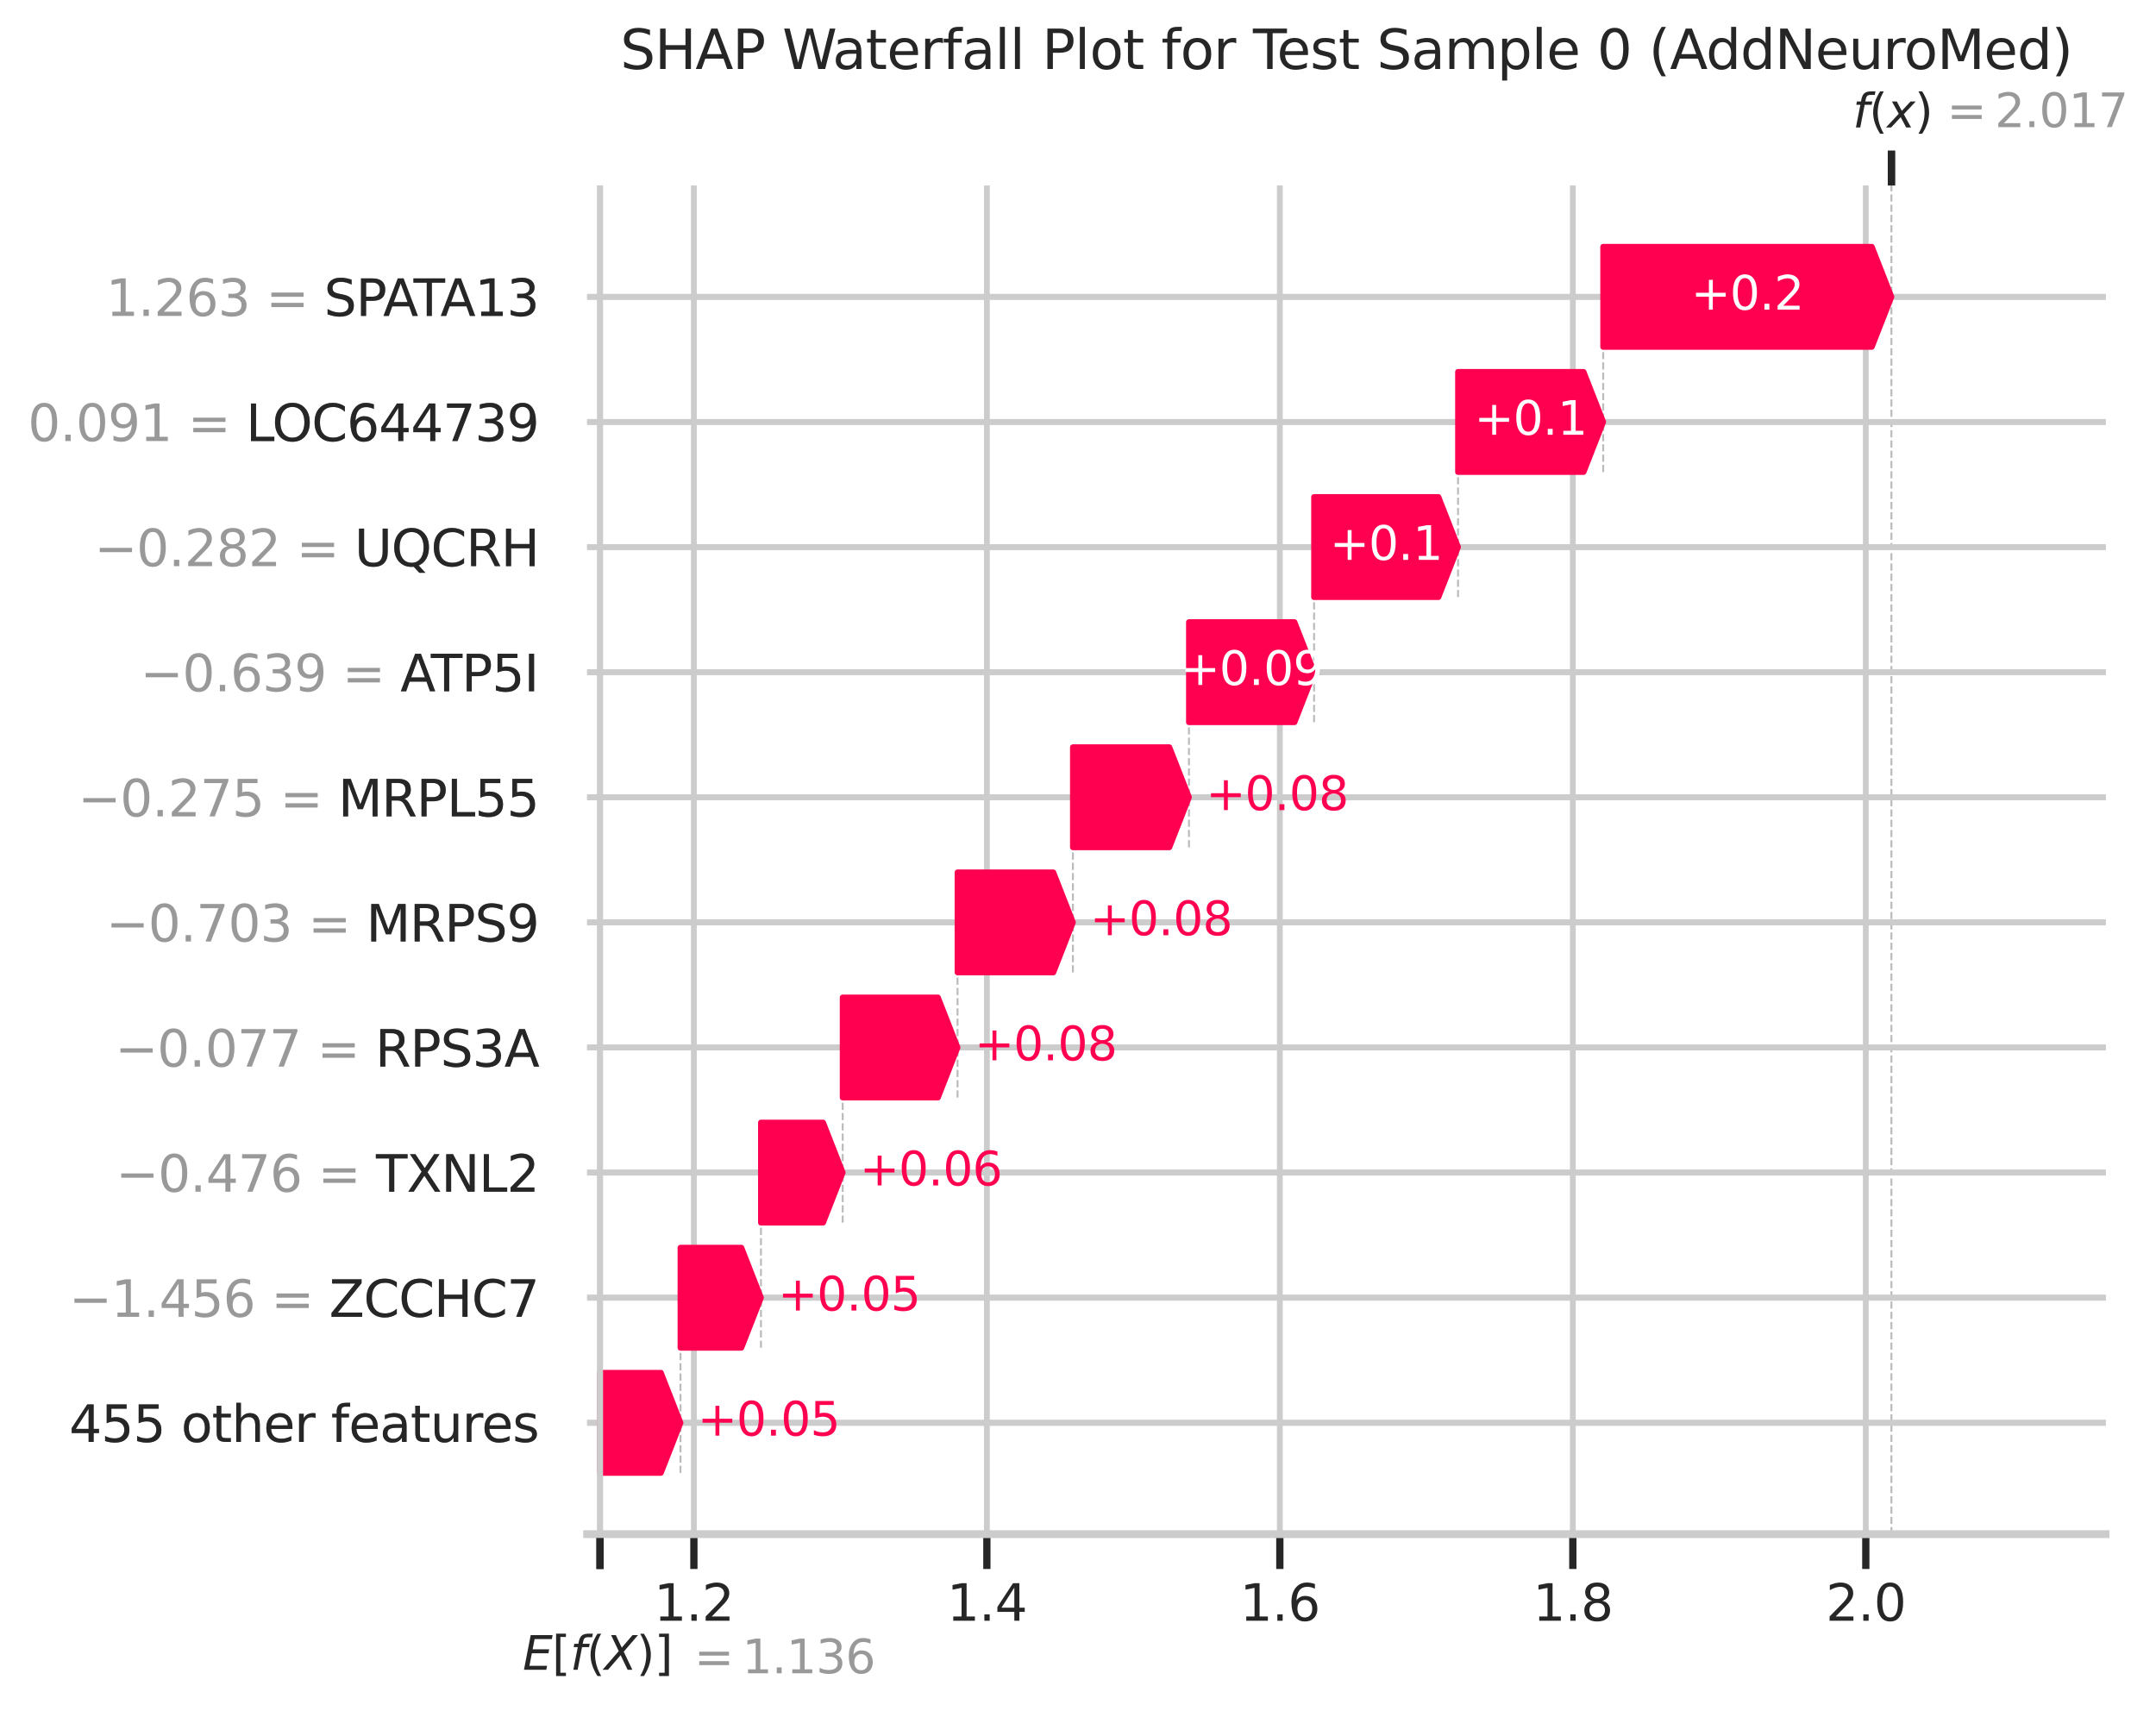 <?xml version="1.0" encoding="utf-8" standalone="no"?>
<!DOCTYPE svg PUBLIC "-//W3C//DTD SVG 1.1//EN"
  "http://www.w3.org/Graphics/SVG/1.1/DTD/svg11.dtd">
<svg xmlns:xlink="http://www.w3.org/1999/xlink" width="557.357pt" height="442.359pt" viewBox="0 0 557.357 442.359" xmlns="http://www.w3.org/2000/svg" version="1.1">
 <defs>
  <style type="text/css">*{stroke-linejoin: round; stroke-linecap: butt}</style>
 </defs>
 <g id="figure_1">
  <g id="patch_1">
   <path d="M 0 442.359 
L 557.357 442.359 
L 557.357 0 
L 0 0 
z
" style="fill: #ffffff"/>
  </g>
  <g id="axes_1">
   <g id="patch_2">
    <path d="M 151.784 396.608 
L 544.374 396.608 
L 544.374 47.952 
L 151.784 47.952 
z
" style="fill: #ffffff"/>
   </g>
   <g id="line2d_1">
    <path d="M 414.447 122.017 
L 414.447 63.8 
" clip-path="url(#pedfe3ff018)" style="fill: none; stroke-dasharray: 1.85,0.8; stroke-dashoffset: 0; stroke: #bbbbbb; stroke-width: 0.5"/>
   </g>
   <g id="line2d_2">
    <path d="M 376.924 154.36 
L 376.924 96.142 
" clip-path="url(#pedfe3ff018)" style="fill: none; stroke-dasharray: 1.85,0.8; stroke-dashoffset: 0; stroke: #bbbbbb; stroke-width: 0.5"/>
   </g>
   <g id="line2d_3">
    <path d="M 339.71 186.702 
L 339.71 128.485 
" clip-path="url(#pedfe3ff018)" style="fill: none; stroke-dasharray: 1.85,0.8; stroke-dashoffset: 0; stroke: #bbbbbb; stroke-width: 0.5"/>
   </g>
   <g id="line2d_4">
    <path d="M 307.363 219.045 
L 307.363 160.828 
" clip-path="url(#pedfe3ff018)" style="fill: none; stroke-dasharray: 1.85,0.8; stroke-dashoffset: 0; stroke: #bbbbbb; stroke-width: 0.5"/>
   </g>
   <g id="line2d_5">
    <path d="M 277.364 251.388 
L 277.364 193.171 
" clip-path="url(#pedfe3ff018)" style="fill: none; stroke-dasharray: 1.85,0.8; stroke-dashoffset: 0; stroke: #bbbbbb; stroke-width: 0.5"/>
   </g>
   <g id="line2d_6">
    <path d="M 247.537 283.731 
L 247.537 225.514 
" clip-path="url(#pedfe3ff018)" style="fill: none; stroke-dasharray: 1.85,0.8; stroke-dashoffset: 0; stroke: #bbbbbb; stroke-width: 0.5"/>
   </g>
   <g id="line2d_7">
    <path d="M 217.848 316.074 
L 217.848 257.857 
" clip-path="url(#pedfe3ff018)" style="fill: none; stroke-dasharray: 1.85,0.8; stroke-dashoffset: 0; stroke: #bbbbbb; stroke-width: 0.5"/>
   </g>
   <g id="line2d_8">
    <path d="M 196.719 348.417 
L 196.719 290.2 
" clip-path="url(#pedfe3ff018)" style="fill: none; stroke-dasharray: 1.85,0.8; stroke-dashoffset: 0; stroke: #bbbbbb; stroke-width: 0.5"/>
   </g>
   <g id="line2d_9">
    <path d="M 175.917 380.76 
L 175.917 322.542 
" clip-path="url(#pedfe3ff018)" style="fill: none; stroke-dasharray: 1.85,0.8; stroke-dashoffset: 0; stroke: #bbbbbb; stroke-width: 0.5"/>
   </g>
   <g id="line2d_10">
    <path d="M 151.784 367.822 
L 544.374 367.822 
" clip-path="url(#pedfe3ff018)" style="fill: none; stroke-dasharray: 0.5,2.5; stroke-dashoffset: 0; stroke: #cccccc; stroke-width: 0.5"/>
   </g>
   <g id="line2d_11">
    <path d="M 151.784 335.48 
L 544.374 335.48 
" clip-path="url(#pedfe3ff018)" style="fill: none; stroke-dasharray: 0.5,2.5; stroke-dashoffset: 0; stroke: #cccccc; stroke-width: 0.5"/>
   </g>
   <g id="line2d_12">
    <path d="M 151.784 303.137 
L 544.374 303.137 
" clip-path="url(#pedfe3ff018)" style="fill: none; stroke-dasharray: 0.5,2.5; stroke-dashoffset: 0; stroke: #cccccc; stroke-width: 0.5"/>
   </g>
   <g id="line2d_13">
    <path d="M 151.784 270.794 
L 544.374 270.794 
" clip-path="url(#pedfe3ff018)" style="fill: none; stroke-dasharray: 0.5,2.5; stroke-dashoffset: 0; stroke: #cccccc; stroke-width: 0.5"/>
   </g>
   <g id="line2d_14">
    <path d="M 151.784 238.451 
L 544.374 238.451 
" clip-path="url(#pedfe3ff018)" style="fill: none; stroke-dasharray: 0.5,2.5; stroke-dashoffset: 0; stroke: #cccccc; stroke-width: 0.5"/>
   </g>
   <g id="line2d_15">
    <path d="M 151.784 206.108 
L 544.374 206.108 
" clip-path="url(#pedfe3ff018)" style="fill: none; stroke-dasharray: 0.5,2.5; stroke-dashoffset: 0; stroke: #cccccc; stroke-width: 0.5"/>
   </g>
   <g id="line2d_16">
    <path d="M 151.784 173.765 
L 544.374 173.765 
" clip-path="url(#pedfe3ff018)" style="fill: none; stroke-dasharray: 0.5,2.5; stroke-dashoffset: 0; stroke: #cccccc; stroke-width: 0.5"/>
   </g>
   <g id="line2d_17">
    <path d="M 151.784 141.422 
L 544.374 141.422 
" clip-path="url(#pedfe3ff018)" style="fill: none; stroke-dasharray: 0.5,2.5; stroke-dashoffset: 0; stroke: #cccccc; stroke-width: 0.5"/>
   </g>
   <g id="line2d_18">
    <path d="M 151.784 109.08 
L 544.374 109.08 
" clip-path="url(#pedfe3ff018)" style="fill: none; stroke-dasharray: 0.5,2.5; stroke-dashoffset: 0; stroke: #cccccc; stroke-width: 0.5"/>
   </g>
   <g id="line2d_19">
    <path d="M 151.784 76.737 
L 544.374 76.737 
" clip-path="url(#pedfe3ff018)" style="fill: none; stroke-dasharray: 0.5,2.5; stroke-dashoffset: 0; stroke: #cccccc; stroke-width: 0.5"/>
   </g>
   <g id="line2d_20">
    <path d="M 155.122 396.608 
L 155.122 361.742 
" clip-path="url(#pedfe3ff018)" style="fill: none; stroke-dasharray: 1.85,0.8; stroke-dashoffset: 0; stroke: #bbbbbb; stroke-width: 0.5"/>
   </g>
   <g id="line2d_21">
    <path d="M 488.957 396.608 
L 488.957 47.952 
" clip-path="url(#pedfe3ff018)" style="fill: none; stroke-dasharray: 1.85,0.8; stroke-dashoffset: 0; stroke: #bbbbbb; stroke-width: 0.5"/>
   </g>
   <g id="matplotlib.axis_1">
    <g id="xtick_1">
     <g id="line2d_22">
      <path d="M 179.38 396.608 
L 179.38 47.952 
" clip-path="url(#pedfe3ff018)" style="fill: none; stroke: #cccccc; stroke-width: 1.5; stroke-linecap: round"/>
     </g>
     <g id="line2d_23">
      <defs>
       <path id="m18ea55dc7a" d="M 0 0 
L 0 9 
" style="stroke: #262626; stroke-width: 1.875"/>
      </defs>
      <g>
       <use xlink:href="#m18ea55dc7a" x="179.38" y="396.608" style="fill: #262626; stroke: #262626; stroke-width: 1.875"/>
      </g>
     </g>
     <g id="text_1">
      <!-- 1.2 -->
      <g style="fill: #262626" transform="translate(169.043 418.986) scale(0.13 -0.13)">
       <defs>
        <path id="DejaVuSans-31" d="M 794 531 
L 1825 531 
L 1825 4091 
L 703 3866 
L 703 4441 
L 1819 4666 
L 2450 4666 
L 2450 531 
L 3481 531 
L 3481 0 
L 794 0 
L 794 531 
z
" transform="scale(0.016)"/>
        <path id="DejaVuSans-2e" d="M 684 794 
L 1344 794 
L 1344 0 
L 684 0 
L 684 794 
z
" transform="scale(0.016)"/>
        <path id="DejaVuSans-32" d="M 1228 531 
L 3431 531 
L 3431 0 
L 469 0 
L 469 531 
Q 828 903 1448 1529 
Q 2069 2156 2228 2338 
Q 2531 2678 2651 2914 
Q 2772 3150 2772 3378 
Q 2772 3750 2511 3984 
Q 2250 4219 1831 4219 
Q 1534 4219 1204 4116 
Q 875 4013 500 3803 
L 500 4441 
Q 881 4594 1212 4672 
Q 1544 4750 1819 4750 
Q 2544 4750 2975 4387 
Q 3406 4025 3406 3419 
Q 3406 3131 3298 2873 
Q 3191 2616 2906 2266 
Q 2828 2175 2409 1742 
Q 1991 1309 1228 531 
z
" transform="scale(0.016)"/>
       </defs>
       <use xlink:href="#DejaVuSans-31"/>
       <use xlink:href="#DejaVuSans-2e" x="63.623"/>
       <use xlink:href="#DejaVuSans-32" x="95.41"/>
      </g>
     </g>
    </g>
    <g id="xtick_2">
     <g id="line2d_24">
      <path d="M 255.12 396.608 
L 255.12 47.952 
" clip-path="url(#pedfe3ff018)" style="fill: none; stroke: #cccccc; stroke-width: 1.5; stroke-linecap: round"/>
     </g>
     <g id="line2d_25">
      <g>
       <use xlink:href="#m18ea55dc7a" x="255.12" y="396.608" style="fill: #262626; stroke: #262626; stroke-width: 1.875"/>
      </g>
     </g>
     <g id="text_2">
      <!-- 1.4 -->
      <g style="fill: #262626" transform="translate(244.783 418.986) scale(0.13 -0.13)">
       <defs>
        <path id="DejaVuSans-34" d="M 2419 4116 
L 825 1625 
L 2419 1625 
L 2419 4116 
z
M 2253 4666 
L 3047 4666 
L 3047 1625 
L 3713 1625 
L 3713 1100 
L 3047 1100 
L 3047 0 
L 2419 0 
L 2419 1100 
L 313 1100 
L 313 1709 
L 2253 4666 
z
" transform="scale(0.016)"/>
       </defs>
       <use xlink:href="#DejaVuSans-31"/>
       <use xlink:href="#DejaVuSans-2e" x="63.623"/>
       <use xlink:href="#DejaVuSans-34" x="95.41"/>
      </g>
     </g>
    </g>
    <g id="xtick_3">
     <g id="line2d_26">
      <path d="M 330.859 396.608 
L 330.859 47.952 
" clip-path="url(#pedfe3ff018)" style="fill: none; stroke: #cccccc; stroke-width: 1.5; stroke-linecap: round"/>
     </g>
     <g id="line2d_27">
      <g>
       <use xlink:href="#m18ea55dc7a" x="330.859" y="396.608" style="fill: #262626; stroke: #262626; stroke-width: 1.875"/>
      </g>
     </g>
     <g id="text_3">
      <!-- 1.6 -->
      <g style="fill: #262626" transform="translate(320.522 418.986) scale(0.13 -0.13)">
       <defs>
        <path id="DejaVuSans-36" d="M 2113 2584 
Q 1688 2584 1439 2293 
Q 1191 2003 1191 1497 
Q 1191 994 1439 701 
Q 1688 409 2113 409 
Q 2538 409 2786 701 
Q 3034 994 3034 1497 
Q 3034 2003 2786 2293 
Q 2538 2584 2113 2584 
z
M 3366 4563 
L 3366 3988 
Q 3128 4100 2886 4159 
Q 2644 4219 2406 4219 
Q 1781 4219 1451 3797 
Q 1122 3375 1075 2522 
Q 1259 2794 1537 2939 
Q 1816 3084 2150 3084 
Q 2853 3084 3261 2657 
Q 3669 2231 3669 1497 
Q 3669 778 3244 343 
Q 2819 -91 2113 -91 
Q 1303 -91 875 529 
Q 447 1150 447 2328 
Q 447 3434 972 4092 
Q 1497 4750 2381 4750 
Q 2619 4750 2861 4703 
Q 3103 4656 3366 4563 
z
" transform="scale(0.016)"/>
       </defs>
       <use xlink:href="#DejaVuSans-31"/>
       <use xlink:href="#DejaVuSans-2e" x="63.623"/>
       <use xlink:href="#DejaVuSans-36" x="95.41"/>
      </g>
     </g>
    </g>
    <g id="xtick_4">
     <g id="line2d_28">
      <path d="M 406.599 396.608 
L 406.599 47.952 
" clip-path="url(#pedfe3ff018)" style="fill: none; stroke: #cccccc; stroke-width: 1.5; stroke-linecap: round"/>
     </g>
     <g id="line2d_29">
      <g>
       <use xlink:href="#m18ea55dc7a" x="406.599" y="396.608" style="fill: #262626; stroke: #262626; stroke-width: 1.875"/>
      </g>
     </g>
     <g id="text_4">
      <!-- 1.8 -->
      <g style="fill: #262626" transform="translate(396.262 418.986) scale(0.13 -0.13)">
       <defs>
        <path id="DejaVuSans-38" d="M 2034 2216 
Q 1584 2216 1326 1975 
Q 1069 1734 1069 1313 
Q 1069 891 1326 650 
Q 1584 409 2034 409 
Q 2484 409 2743 651 
Q 3003 894 3003 1313 
Q 3003 1734 2745 1975 
Q 2488 2216 2034 2216 
z
M 1403 2484 
Q 997 2584 770 2862 
Q 544 3141 544 3541 
Q 544 4100 942 4425 
Q 1341 4750 2034 4750 
Q 2731 4750 3128 4425 
Q 3525 4100 3525 3541 
Q 3525 3141 3298 2862 
Q 3072 2584 2669 2484 
Q 3125 2378 3379 2068 
Q 3634 1759 3634 1313 
Q 3634 634 3220 271 
Q 2806 -91 2034 -91 
Q 1263 -91 848 271 
Q 434 634 434 1313 
Q 434 1759 690 2068 
Q 947 2378 1403 2484 
z
M 1172 3481 
Q 1172 3119 1398 2916 
Q 1625 2713 2034 2713 
Q 2441 2713 2670 2916 
Q 2900 3119 2900 3481 
Q 2900 3844 2670 4047 
Q 2441 4250 2034 4250 
Q 1625 4250 1398 4047 
Q 1172 3844 1172 3481 
z
" transform="scale(0.016)"/>
       </defs>
       <use xlink:href="#DejaVuSans-31"/>
       <use xlink:href="#DejaVuSans-2e" x="63.623"/>
       <use xlink:href="#DejaVuSans-38" x="95.41"/>
      </g>
     </g>
    </g>
    <g id="xtick_5">
     <g id="line2d_30">
      <path d="M 482.338 396.608 
L 482.338 47.952 
" clip-path="url(#pedfe3ff018)" style="fill: none; stroke: #cccccc; stroke-width: 1.5; stroke-linecap: round"/>
     </g>
     <g id="line2d_31">
      <g>
       <use xlink:href="#m18ea55dc7a" x="482.338" y="396.608" style="fill: #262626; stroke: #262626; stroke-width: 1.875"/>
      </g>
     </g>
     <g id="text_5">
      <!-- 2.0 -->
      <g style="fill: #262626" transform="translate(472.001 418.986) scale(0.13 -0.13)">
       <defs>
        <path id="DejaVuSans-30" d="M 2034 4250 
Q 1547 4250 1301 3770 
Q 1056 3291 1056 2328 
Q 1056 1369 1301 889 
Q 1547 409 2034 409 
Q 2525 409 2770 889 
Q 3016 1369 3016 2328 
Q 3016 3291 2770 3770 
Q 2525 4250 2034 4250 
z
M 2034 4750 
Q 2819 4750 3233 4129 
Q 3647 3509 3647 2328 
Q 3647 1150 3233 529 
Q 2819 -91 2034 -91 
Q 1250 -91 836 529 
Q 422 1150 422 2328 
Q 422 3509 836 4129 
Q 1250 4750 2034 4750 
z
" transform="scale(0.016)"/>
       </defs>
       <use xlink:href="#DejaVuSans-32"/>
       <use xlink:href="#DejaVuSans-2e" x="63.623"/>
       <use xlink:href="#DejaVuSans-30" x="95.41"/>
      </g>
     </g>
    </g>
   </g>
   <g id="matplotlib.axis_2">
    <g id="ytick_1">
     <g id="line2d_32">
      <path d="M 151.784 367.822 
L 544.374 367.822 
" clip-path="url(#pedfe3ff018)" style="fill: none; stroke: #cccccc; stroke-width: 1.5; stroke-linecap: round"/>
     </g>
     <g id="text_6">
      <!-- 455 other features -->
      <g style="fill: #999999" transform="translate(17.874 372.761) scale(0.13 -0.13)">
       <defs>
        <path id="DejaVuSans-35" d="M 691 4666 
L 3169 4666 
L 3169 4134 
L 1269 4134 
L 1269 2991 
Q 1406 3038 1543 3061 
Q 1681 3084 1819 3084 
Q 2600 3084 3056 2656 
Q 3513 2228 3513 1497 
Q 3513 744 3044 326 
Q 2575 -91 1722 -91 
Q 1428 -91 1123 -41 
Q 819 9 494 109 
L 494 744 
Q 775 591 1075 516 
Q 1375 441 1709 441 
Q 2250 441 2565 725 
Q 2881 1009 2881 1497 
Q 2881 1984 2565 2268 
Q 2250 2553 1709 2553 
Q 1456 2553 1204 2497 
Q 953 2441 691 2322 
L 691 4666 
z
" transform="scale(0.016)"/>
        <path id="DejaVuSans-20" transform="scale(0.016)"/>
        <path id="DejaVuSans-6f" d="M 1959 3097 
Q 1497 3097 1228 2736 
Q 959 2375 959 1747 
Q 959 1119 1226 758 
Q 1494 397 1959 397 
Q 2419 397 2687 759 
Q 2956 1122 2956 1747 
Q 2956 2369 2687 2733 
Q 2419 3097 1959 3097 
z
M 1959 3584 
Q 2709 3584 3137 3096 
Q 3566 2609 3566 1747 
Q 3566 888 3137 398 
Q 2709 -91 1959 -91 
Q 1206 -91 779 398 
Q 353 888 353 1747 
Q 353 2609 779 3096 
Q 1206 3584 1959 3584 
z
" transform="scale(0.016)"/>
        <path id="DejaVuSans-74" d="M 1172 4494 
L 1172 3500 
L 2356 3500 
L 2356 3053 
L 1172 3053 
L 1172 1153 
Q 1172 725 1289 603 
Q 1406 481 1766 481 
L 2356 481 
L 2356 0 
L 1766 0 
Q 1100 0 847 248 
Q 594 497 594 1153 
L 594 3053 
L 172 3053 
L 172 3500 
L 594 3500 
L 594 4494 
L 1172 4494 
z
" transform="scale(0.016)"/>
        <path id="DejaVuSans-68" d="M 3513 2113 
L 3513 0 
L 2938 0 
L 2938 2094 
Q 2938 2591 2744 2837 
Q 2550 3084 2163 3084 
Q 1697 3084 1428 2787 
Q 1159 2491 1159 1978 
L 1159 0 
L 581 0 
L 581 4863 
L 1159 4863 
L 1159 2956 
Q 1366 3272 1645 3428 
Q 1925 3584 2291 3584 
Q 2894 3584 3203 3211 
Q 3513 2838 3513 2113 
z
" transform="scale(0.016)"/>
        <path id="DejaVuSans-65" d="M 3597 1894 
L 3597 1613 
L 953 1613 
Q 991 1019 1311 708 
Q 1631 397 2203 397 
Q 2534 397 2845 478 
Q 3156 559 3463 722 
L 3463 178 
Q 3153 47 2828 -22 
Q 2503 -91 2169 -91 
Q 1331 -91 842 396 
Q 353 884 353 1716 
Q 353 2575 817 3079 
Q 1281 3584 2069 3584 
Q 2775 3584 3186 3129 
Q 3597 2675 3597 1894 
z
M 3022 2063 
Q 3016 2534 2758 2815 
Q 2500 3097 2075 3097 
Q 1594 3097 1305 2825 
Q 1016 2553 972 2059 
L 3022 2063 
z
" transform="scale(0.016)"/>
        <path id="DejaVuSans-72" d="M 2631 2963 
Q 2534 3019 2420 3045 
Q 2306 3072 2169 3072 
Q 1681 3072 1420 2755 
Q 1159 2438 1159 1844 
L 1159 0 
L 581 0 
L 581 3500 
L 1159 3500 
L 1159 2956 
Q 1341 3275 1631 3429 
Q 1922 3584 2338 3584 
Q 2397 3584 2469 3576 
Q 2541 3569 2628 3553 
L 2631 2963 
z
" transform="scale(0.016)"/>
        <path id="DejaVuSans-66" d="M 2375 4863 
L 2375 4384 
L 1825 4384 
Q 1516 4384 1395 4259 
Q 1275 4134 1275 3809 
L 1275 3500 
L 2222 3500 
L 2222 3053 
L 1275 3053 
L 1275 0 
L 697 0 
L 697 3053 
L 147 3053 
L 147 3500 
L 697 3500 
L 697 3744 
Q 697 4328 969 4595 
Q 1241 4863 1831 4863 
L 2375 4863 
z
" transform="scale(0.016)"/>
        <path id="DejaVuSans-61" d="M 2194 1759 
Q 1497 1759 1228 1600 
Q 959 1441 959 1056 
Q 959 750 1161 570 
Q 1363 391 1709 391 
Q 2188 391 2477 730 
Q 2766 1069 2766 1631 
L 2766 1759 
L 2194 1759 
z
M 3341 1997 
L 3341 0 
L 2766 0 
L 2766 531 
Q 2569 213 2275 61 
Q 1981 -91 1556 -91 
Q 1019 -91 701 211 
Q 384 513 384 1019 
Q 384 1609 779 1909 
Q 1175 2209 1959 2209 
L 2766 2209 
L 2766 2266 
Q 2766 2663 2505 2880 
Q 2244 3097 1772 3097 
Q 1472 3097 1187 3025 
Q 903 2953 641 2809 
L 641 3341 
Q 956 3463 1253 3523 
Q 1550 3584 1831 3584 
Q 2591 3584 2966 3190 
Q 3341 2797 3341 1997 
z
" transform="scale(0.016)"/>
        <path id="DejaVuSans-75" d="M 544 1381 
L 544 3500 
L 1119 3500 
L 1119 1403 
Q 1119 906 1312 657 
Q 1506 409 1894 409 
Q 2359 409 2629 706 
Q 2900 1003 2900 1516 
L 2900 3500 
L 3475 3500 
L 3475 0 
L 2900 0 
L 2900 538 
Q 2691 219 2414 64 
Q 2138 -91 1772 -91 
Q 1169 -91 856 284 
Q 544 659 544 1381 
z
M 1991 3584 
L 1991 3584 
z
" transform="scale(0.016)"/>
        <path id="DejaVuSans-73" d="M 2834 3397 
L 2834 2853 
Q 2591 2978 2328 3040 
Q 2066 3103 1784 3103 
Q 1356 3103 1142 2972 
Q 928 2841 928 2578 
Q 928 2378 1081 2264 
Q 1234 2150 1697 2047 
L 1894 2003 
Q 2506 1872 2764 1633 
Q 3022 1394 3022 966 
Q 3022 478 2636 193 
Q 2250 -91 1575 -91 
Q 1294 -91 989 -36 
Q 684 19 347 128 
L 347 722 
Q 666 556 975 473 
Q 1284 391 1588 391 
Q 1994 391 2212 530 
Q 2431 669 2431 922 
Q 2431 1156 2273 1281 
Q 2116 1406 1581 1522 
L 1381 1569 
Q 847 1681 609 1914 
Q 372 2147 372 2553 
Q 372 3047 722 3315 
Q 1072 3584 1716 3584 
Q 2034 3584 2315 3537 
Q 2597 3491 2834 3397 
z
" transform="scale(0.016)"/>
       </defs>
       <use xlink:href="#DejaVuSans-34"/>
       <use xlink:href="#DejaVuSans-35" x="63.623"/>
       <use xlink:href="#DejaVuSans-35" x="127.246"/>
       <use xlink:href="#DejaVuSans-20" x="190.869"/>
       <use xlink:href="#DejaVuSans-6f" x="222.656"/>
       <use xlink:href="#DejaVuSans-74" x="283.838"/>
       <use xlink:href="#DejaVuSans-68" x="323.047"/>
       <use xlink:href="#DejaVuSans-65" x="386.426"/>
       <use xlink:href="#DejaVuSans-72" x="447.949"/>
       <use xlink:href="#DejaVuSans-20" x="489.062"/>
       <use xlink:href="#DejaVuSans-66" x="520.85"/>
       <use xlink:href="#DejaVuSans-65" x="556.055"/>
       <use xlink:href="#DejaVuSans-61" x="617.578"/>
       <use xlink:href="#DejaVuSans-74" x="678.857"/>
       <use xlink:href="#DejaVuSans-75" x="718.066"/>
       <use xlink:href="#DejaVuSans-72" x="781.445"/>
       <use xlink:href="#DejaVuSans-65" x="820.309"/>
       <use xlink:href="#DejaVuSans-73" x="881.832"/>
      </g>
     </g>
    </g>
    <g id="ytick_2">
     <g id="line2d_33">
      <path d="M 151.784 335.48 
L 544.374 335.48 
" clip-path="url(#pedfe3ff018)" style="fill: none; stroke: #cccccc; stroke-width: 1.5; stroke-linecap: round"/>
     </g>
     <g id="text_7">
      <!-- −1.456 = ZCCHC7 -->
      <g style="fill: #999999" transform="translate(17.832 340.419) scale(0.13 -0.13)">
       <defs>
        <path id="DejaVuSans-2212" d="M 678 2272 
L 4684 2272 
L 4684 1741 
L 678 1741 
L 678 2272 
z
" transform="scale(0.016)"/>
        <path id="DejaVuSans-3d" d="M 678 2906 
L 4684 2906 
L 4684 2381 
L 678 2381 
L 678 2906 
z
M 678 1631 
L 4684 1631 
L 4684 1100 
L 678 1100 
L 678 1631 
z
" transform="scale(0.016)"/>
        <path id="DejaVuSans-5a" d="M 359 4666 
L 4025 4666 
L 4025 4184 
L 1075 531 
L 4097 531 
L 4097 0 
L 288 0 
L 288 481 
L 3238 4134 
L 359 4134 
L 359 4666 
z
" transform="scale(0.016)"/>
        <path id="DejaVuSans-43" d="M 4122 4306 
L 4122 3641 
Q 3803 3938 3442 4084 
Q 3081 4231 2675 4231 
Q 1875 4231 1450 3742 
Q 1025 3253 1025 2328 
Q 1025 1406 1450 917 
Q 1875 428 2675 428 
Q 3081 428 3442 575 
Q 3803 722 4122 1019 
L 4122 359 
Q 3791 134 3420 21 
Q 3050 -91 2638 -91 
Q 1578 -91 968 557 
Q 359 1206 359 2328 
Q 359 3453 968 4101 
Q 1578 4750 2638 4750 
Q 3056 4750 3426 4639 
Q 3797 4528 4122 4306 
z
" transform="scale(0.016)"/>
        <path id="DejaVuSans-48" d="M 628 4666 
L 1259 4666 
L 1259 2753 
L 3553 2753 
L 3553 4666 
L 4184 4666 
L 4184 0 
L 3553 0 
L 3553 2222 
L 1259 2222 
L 1259 0 
L 628 0 
L 628 4666 
z
" transform="scale(0.016)"/>
        <path id="DejaVuSans-37" d="M 525 4666 
L 3525 4666 
L 3525 4397 
L 1831 0 
L 1172 0 
L 2766 4134 
L 525 4134 
L 525 4666 
z
" transform="scale(0.016)"/>
       </defs>
       <use xlink:href="#DejaVuSans-2212"/>
       <use xlink:href="#DejaVuSans-31" x="83.789"/>
       <use xlink:href="#DejaVuSans-2e" x="147.412"/>
       <use xlink:href="#DejaVuSans-34" x="179.199"/>
       <use xlink:href="#DejaVuSans-35" x="242.822"/>
       <use xlink:href="#DejaVuSans-36" x="306.445"/>
       <use xlink:href="#DejaVuSans-20" x="370.068"/>
       <use xlink:href="#DejaVuSans-3d" x="401.855"/>
       <use xlink:href="#DejaVuSans-20" x="485.645"/>
       <use xlink:href="#DejaVuSans-5a" x="517.432"/>
       <use xlink:href="#DejaVuSans-43" x="585.938"/>
       <use xlink:href="#DejaVuSans-43" x="655.762"/>
       <use xlink:href="#DejaVuSans-48" x="725.586"/>
       <use xlink:href="#DejaVuSans-43" x="800.781"/>
       <use xlink:href="#DejaVuSans-37" x="870.605"/>
      </g>
     </g>
    </g>
    <g id="ytick_3">
     <g id="line2d_34">
      <path d="M 151.784 303.137 
L 544.374 303.137 
" clip-path="url(#pedfe3ff018)" style="fill: none; stroke: #cccccc; stroke-width: 1.5; stroke-linecap: round"/>
     </g>
     <g id="text_8">
      <!-- −0.476 = TXNL2 -->
      <g style="fill: #999999" transform="translate(29.932 308.076) scale(0.13 -0.13)">
       <defs>
        <path id="DejaVuSans-54" d="M -19 4666 
L 3928 4666 
L 3928 4134 
L 2272 4134 
L 2272 0 
L 1638 0 
L 1638 4134 
L -19 4134 
L -19 4666 
z
" transform="scale(0.016)"/>
        <path id="DejaVuSans-58" d="M 403 4666 
L 1081 4666 
L 2241 2931 
L 3406 4666 
L 4084 4666 
L 2584 2425 
L 4184 0 
L 3506 0 
L 2194 1984 
L 872 0 
L 191 0 
L 1856 2491 
L 403 4666 
z
" transform="scale(0.016)"/>
        <path id="DejaVuSans-4e" d="M 628 4666 
L 1478 4666 
L 3547 763 
L 3547 4666 
L 4159 4666 
L 4159 0 
L 3309 0 
L 1241 3903 
L 1241 0 
L 628 0 
L 628 4666 
z
" transform="scale(0.016)"/>
        <path id="DejaVuSans-4c" d="M 628 4666 
L 1259 4666 
L 1259 531 
L 3531 531 
L 3531 0 
L 628 0 
L 628 4666 
z
" transform="scale(0.016)"/>
       </defs>
       <use xlink:href="#DejaVuSans-2212"/>
       <use xlink:href="#DejaVuSans-30" x="83.789"/>
       <use xlink:href="#DejaVuSans-2e" x="147.412"/>
       <use xlink:href="#DejaVuSans-34" x="179.199"/>
       <use xlink:href="#DejaVuSans-37" x="242.822"/>
       <use xlink:href="#DejaVuSans-36" x="306.445"/>
       <use xlink:href="#DejaVuSans-20" x="370.068"/>
       <use xlink:href="#DejaVuSans-3d" x="401.855"/>
       <use xlink:href="#DejaVuSans-20" x="485.645"/>
       <use xlink:href="#DejaVuSans-54" x="517.432"/>
       <use xlink:href="#DejaVuSans-58" x="578.516"/>
       <use xlink:href="#DejaVuSans-4e" x="647.021"/>
       <use xlink:href="#DejaVuSans-4c" x="721.826"/>
       <use xlink:href="#DejaVuSans-32" x="777.539"/>
      </g>
     </g>
    </g>
    <g id="ytick_4">
     <g id="line2d_35">
      <path d="M 151.784 270.794 
L 544.374 270.794 
" clip-path="url(#pedfe3ff018)" style="fill: none; stroke: #cccccc; stroke-width: 1.5; stroke-linecap: round"/>
     </g>
     <g id="text_9">
      <!-- −0.077 = RPS3A -->
      <g style="fill: #999999" transform="translate(29.729 275.733) scale(0.13 -0.13)">
       <defs>
        <path id="DejaVuSans-52" d="M 2841 2188 
Q 3044 2119 3236 1894 
Q 3428 1669 3622 1275 
L 4263 0 
L 3584 0 
L 2988 1197 
Q 2756 1666 2539 1819 
Q 2322 1972 1947 1972 
L 1259 1972 
L 1259 0 
L 628 0 
L 628 4666 
L 2053 4666 
Q 2853 4666 3247 4331 
Q 3641 3997 3641 3322 
Q 3641 2881 3436 2590 
Q 3231 2300 2841 2188 
z
M 1259 4147 
L 1259 2491 
L 2053 2491 
Q 2509 2491 2742 2702 
Q 2975 2913 2975 3322 
Q 2975 3731 2742 3939 
Q 2509 4147 2053 4147 
L 1259 4147 
z
" transform="scale(0.016)"/>
        <path id="DejaVuSans-50" d="M 1259 4147 
L 1259 2394 
L 2053 2394 
Q 2494 2394 2734 2622 
Q 2975 2850 2975 3272 
Q 2975 3691 2734 3919 
Q 2494 4147 2053 4147 
L 1259 4147 
z
M 628 4666 
L 2053 4666 
Q 2838 4666 3239 4311 
Q 3641 3956 3641 3272 
Q 3641 2581 3239 2228 
Q 2838 1875 2053 1875 
L 1259 1875 
L 1259 0 
L 628 0 
L 628 4666 
z
" transform="scale(0.016)"/>
        <path id="DejaVuSans-53" d="M 3425 4513 
L 3425 3897 
Q 3066 4069 2747 4153 
Q 2428 4238 2131 4238 
Q 1616 4238 1336 4038 
Q 1056 3838 1056 3469 
Q 1056 3159 1242 3001 
Q 1428 2844 1947 2747 
L 2328 2669 
Q 3034 2534 3370 2195 
Q 3706 1856 3706 1288 
Q 3706 609 3251 259 
Q 2797 -91 1919 -91 
Q 1588 -91 1214 -16 
Q 841 59 441 206 
L 441 856 
Q 825 641 1194 531 
Q 1563 422 1919 422 
Q 2459 422 2753 634 
Q 3047 847 3047 1241 
Q 3047 1584 2836 1778 
Q 2625 1972 2144 2069 
L 1759 2144 
Q 1053 2284 737 2584 
Q 422 2884 422 3419 
Q 422 4038 858 4394 
Q 1294 4750 2059 4750 
Q 2388 4750 2728 4690 
Q 3069 4631 3425 4513 
z
" transform="scale(0.016)"/>
        <path id="DejaVuSans-33" d="M 2597 2516 
Q 3050 2419 3304 2112 
Q 3559 1806 3559 1356 
Q 3559 666 3084 287 
Q 2609 -91 1734 -91 
Q 1441 -91 1130 -33 
Q 819 25 488 141 
L 488 750 
Q 750 597 1062 519 
Q 1375 441 1716 441 
Q 2309 441 2620 675 
Q 2931 909 2931 1356 
Q 2931 1769 2642 2001 
Q 2353 2234 1838 2234 
L 1294 2234 
L 1294 2753 
L 1863 2753 
Q 2328 2753 2575 2939 
Q 2822 3125 2822 3475 
Q 2822 3834 2567 4026 
Q 2313 4219 1838 4219 
Q 1578 4219 1281 4162 
Q 984 4106 628 3988 
L 628 4550 
Q 988 4650 1302 4700 
Q 1616 4750 1894 4750 
Q 2613 4750 3031 4423 
Q 3450 4097 3450 3541 
Q 3450 3153 3228 2886 
Q 3006 2619 2597 2516 
z
" transform="scale(0.016)"/>
        <path id="DejaVuSans-41" d="M 2188 4044 
L 1331 1722 
L 3047 1722 
L 2188 4044 
z
M 1831 4666 
L 2547 4666 
L 4325 0 
L 3669 0 
L 3244 1197 
L 1141 1197 
L 716 0 
L 50 0 
L 1831 4666 
z
" transform="scale(0.016)"/>
       </defs>
       <use xlink:href="#DejaVuSans-2212"/>
       <use xlink:href="#DejaVuSans-30" x="83.789"/>
       <use xlink:href="#DejaVuSans-2e" x="147.412"/>
       <use xlink:href="#DejaVuSans-30" x="179.199"/>
       <use xlink:href="#DejaVuSans-37" x="242.822"/>
       <use xlink:href="#DejaVuSans-37" x="306.445"/>
       <use xlink:href="#DejaVuSans-20" x="370.068"/>
       <use xlink:href="#DejaVuSans-3d" x="401.855"/>
       <use xlink:href="#DejaVuSans-20" x="485.645"/>
       <use xlink:href="#DejaVuSans-52" x="517.432"/>
       <use xlink:href="#DejaVuSans-50" x="586.914"/>
       <use xlink:href="#DejaVuSans-53" x="647.217"/>
       <use xlink:href="#DejaVuSans-33" x="710.693"/>
       <use xlink:href="#DejaVuSans-41" x="774.316"/>
      </g>
     </g>
    </g>
    <g id="ytick_5">
     <g id="line2d_36">
      <path d="M 151.784 238.451 
L 544.374 238.451 
" clip-path="url(#pedfe3ff018)" style="fill: none; stroke: #cccccc; stroke-width: 1.5; stroke-linecap: round"/>
     </g>
     <g id="text_10">
      <!-- −0.703 = MRPS9 -->
      <g style="fill: #999999" transform="translate(27.405 243.39) scale(0.13 -0.13)">
       <defs>
        <path id="DejaVuSans-4d" d="M 628 4666 
L 1569 4666 
L 2759 1491 
L 3956 4666 
L 4897 4666 
L 4897 0 
L 4281 0 
L 4281 4097 
L 3078 897 
L 2444 897 
L 1241 4097 
L 1241 0 
L 628 0 
L 628 4666 
z
" transform="scale(0.016)"/>
        <path id="DejaVuSans-39" d="M 703 97 
L 703 672 
Q 941 559 1184 500 
Q 1428 441 1663 441 
Q 2288 441 2617 861 
Q 2947 1281 2994 2138 
Q 2813 1869 2534 1725 
Q 2256 1581 1919 1581 
Q 1219 1581 811 2004 
Q 403 2428 403 3163 
Q 403 3881 828 4315 
Q 1253 4750 1959 4750 
Q 2769 4750 3195 4129 
Q 3622 3509 3622 2328 
Q 3622 1225 3098 567 
Q 2575 -91 1691 -91 
Q 1453 -91 1209 -44 
Q 966 3 703 97 
z
M 1959 2075 
Q 2384 2075 2632 2365 
Q 2881 2656 2881 3163 
Q 2881 3666 2632 3958 
Q 2384 4250 1959 4250 
Q 1534 4250 1286 3958 
Q 1038 3666 1038 3163 
Q 1038 2656 1286 2365 
Q 1534 2075 1959 2075 
z
" transform="scale(0.016)"/>
       </defs>
       <use xlink:href="#DejaVuSans-2212"/>
       <use xlink:href="#DejaVuSans-30" x="83.789"/>
       <use xlink:href="#DejaVuSans-2e" x="147.412"/>
       <use xlink:href="#DejaVuSans-37" x="179.199"/>
       <use xlink:href="#DejaVuSans-30" x="242.822"/>
       <use xlink:href="#DejaVuSans-33" x="306.445"/>
       <use xlink:href="#DejaVuSans-20" x="370.068"/>
       <use xlink:href="#DejaVuSans-3d" x="401.855"/>
       <use xlink:href="#DejaVuSans-20" x="485.645"/>
       <use xlink:href="#DejaVuSans-4d" x="517.432"/>
       <use xlink:href="#DejaVuSans-52" x="603.711"/>
       <use xlink:href="#DejaVuSans-50" x="673.193"/>
       <use xlink:href="#DejaVuSans-53" x="733.496"/>
       <use xlink:href="#DejaVuSans-39" x="796.973"/>
      </g>
     </g>
    </g>
    <g id="ytick_6">
     <g id="line2d_37">
      <path d="M 151.784 206.108 
L 544.374 206.108 
" clip-path="url(#pedfe3ff018)" style="fill: none; stroke: #cccccc; stroke-width: 1.5; stroke-linecap: round"/>
     </g>
     <g id="text_11">
      <!-- −0.275 = MRPL55 -->
      <g style="fill: #999999" transform="translate(20.143 211.047) scale(0.13 -0.13)">
       <use xlink:href="#DejaVuSans-2212"/>
       <use xlink:href="#DejaVuSans-30" x="83.789"/>
       <use xlink:href="#DejaVuSans-2e" x="147.412"/>
       <use xlink:href="#DejaVuSans-32" x="179.199"/>
       <use xlink:href="#DejaVuSans-37" x="242.822"/>
       <use xlink:href="#DejaVuSans-35" x="306.445"/>
       <use xlink:href="#DejaVuSans-20" x="370.068"/>
       <use xlink:href="#DejaVuSans-3d" x="401.855"/>
       <use xlink:href="#DejaVuSans-20" x="485.645"/>
       <use xlink:href="#DejaVuSans-4d" x="517.432"/>
       <use xlink:href="#DejaVuSans-52" x="603.711"/>
       <use xlink:href="#DejaVuSans-50" x="673.193"/>
       <use xlink:href="#DejaVuSans-4c" x="733.496"/>
       <use xlink:href="#DejaVuSans-35" x="789.209"/>
       <use xlink:href="#DejaVuSans-35" x="852.832"/>
      </g>
     </g>
    </g>
    <g id="ytick_7">
     <g id="line2d_38">
      <path d="M 151.784 173.765 
L 544.374 173.765 
" clip-path="url(#pedfe3ff018)" style="fill: none; stroke: #cccccc; stroke-width: 1.5; stroke-linecap: round"/>
     </g>
     <g id="text_12">
      <!-- −0.639 = ATP5I -->
      <g style="fill: #999999" transform="translate(36.247 178.704) scale(0.13 -0.13)">
       <defs>
        <path id="DejaVuSans-49" d="M 628 4666 
L 1259 4666 
L 1259 0 
L 628 0 
L 628 4666 
z
" transform="scale(0.016)"/>
       </defs>
       <use xlink:href="#DejaVuSans-2212"/>
       <use xlink:href="#DejaVuSans-30" x="83.789"/>
       <use xlink:href="#DejaVuSans-2e" x="147.412"/>
       <use xlink:href="#DejaVuSans-36" x="179.199"/>
       <use xlink:href="#DejaVuSans-33" x="242.822"/>
       <use xlink:href="#DejaVuSans-39" x="306.445"/>
       <use xlink:href="#DejaVuSans-20" x="370.068"/>
       <use xlink:href="#DejaVuSans-3d" x="401.855"/>
       <use xlink:href="#DejaVuSans-20" x="485.645"/>
       <use xlink:href="#DejaVuSans-41" x="517.432"/>
       <use xlink:href="#DejaVuSans-54" x="578.09"/>
       <use xlink:href="#DejaVuSans-50" x="639.174"/>
       <use xlink:href="#DejaVuSans-35" x="699.477"/>
       <use xlink:href="#DejaVuSans-49" x="763.1"/>
      </g>
     </g>
    </g>
    <g id="ytick_8">
     <g id="line2d_39">
      <path d="M 151.784 141.422 
L 544.374 141.422 
" clip-path="url(#pedfe3ff018)" style="fill: none; stroke: #cccccc; stroke-width: 1.5; stroke-linecap: round"/>
     </g>
     <g id="text_13">
      <!-- −0.282 = UQCRH -->
      <g style="fill: #999999" transform="translate(24.382 146.361) scale(0.13 -0.13)">
       <defs>
        <path id="DejaVuSans-55" d="M 556 4666 
L 1191 4666 
L 1191 1831 
Q 1191 1081 1462 751 
Q 1734 422 2344 422 
Q 2950 422 3222 751 
Q 3494 1081 3494 1831 
L 3494 4666 
L 4128 4666 
L 4128 1753 
Q 4128 841 3676 375 
Q 3225 -91 2344 -91 
Q 1459 -91 1007 375 
Q 556 841 556 1753 
L 556 4666 
z
" transform="scale(0.016)"/>
        <path id="DejaVuSans-51" d="M 2522 4238 
Q 1834 4238 1429 3725 
Q 1025 3213 1025 2328 
Q 1025 1447 1429 934 
Q 1834 422 2522 422 
Q 3209 422 3611 934 
Q 4013 1447 4013 2328 
Q 4013 3213 3611 3725 
Q 3209 4238 2522 4238 
z
M 3406 84 
L 4238 -825 
L 3475 -825 
L 2784 -78 
Q 2681 -84 2626 -87 
Q 2572 -91 2522 -91 
Q 1538 -91 948 567 
Q 359 1225 359 2328 
Q 359 3434 948 4092 
Q 1538 4750 2522 4750 
Q 3503 4750 4090 4092 
Q 4678 3434 4678 2328 
Q 4678 1516 4351 937 
Q 4025 359 3406 84 
z
" transform="scale(0.016)"/>
       </defs>
       <use xlink:href="#DejaVuSans-2212"/>
       <use xlink:href="#DejaVuSans-30" x="83.789"/>
       <use xlink:href="#DejaVuSans-2e" x="147.412"/>
       <use xlink:href="#DejaVuSans-32" x="179.199"/>
       <use xlink:href="#DejaVuSans-38" x="242.822"/>
       <use xlink:href="#DejaVuSans-32" x="306.445"/>
       <use xlink:href="#DejaVuSans-20" x="370.068"/>
       <use xlink:href="#DejaVuSans-3d" x="401.855"/>
       <use xlink:href="#DejaVuSans-20" x="485.645"/>
       <use xlink:href="#DejaVuSans-55" x="517.432"/>
       <use xlink:href="#DejaVuSans-51" x="590.625"/>
       <use xlink:href="#DejaVuSans-43" x="669.336"/>
       <use xlink:href="#DejaVuSans-52" x="739.16"/>
       <use xlink:href="#DejaVuSans-48" x="808.643"/>
      </g>
     </g>
    </g>
    <g id="ytick_9">
     <g id="line2d_40">
      <path d="M 151.784 109.08 
L 544.374 109.08 
" clip-path="url(#pedfe3ff018)" style="fill: none; stroke: #cccccc; stroke-width: 1.5; stroke-linecap: round"/>
     </g>
     <g id="text_14">
      <!-- 0.091 = LOC644739 -->
      <g style="fill: #999999" transform="translate(7.2 114.019) scale(0.13 -0.13)">
       <defs>
        <path id="DejaVuSans-4f" d="M 2522 4238 
Q 1834 4238 1429 3725 
Q 1025 3213 1025 2328 
Q 1025 1447 1429 934 
Q 1834 422 2522 422 
Q 3209 422 3611 934 
Q 4013 1447 4013 2328 
Q 4013 3213 3611 3725 
Q 3209 4238 2522 4238 
z
M 2522 4750 
Q 3503 4750 4090 4092 
Q 4678 3434 4678 2328 
Q 4678 1225 4090 567 
Q 3503 -91 2522 -91 
Q 1538 -91 948 565 
Q 359 1222 359 2328 
Q 359 3434 948 4092 
Q 1538 4750 2522 4750 
z
" transform="scale(0.016)"/>
       </defs>
       <use xlink:href="#DejaVuSans-30"/>
       <use xlink:href="#DejaVuSans-2e" x="63.623"/>
       <use xlink:href="#DejaVuSans-30" x="95.41"/>
       <use xlink:href="#DejaVuSans-39" x="159.033"/>
       <use xlink:href="#DejaVuSans-31" x="222.656"/>
       <use xlink:href="#DejaVuSans-20" x="286.279"/>
       <use xlink:href="#DejaVuSans-3d" x="318.066"/>
       <use xlink:href="#DejaVuSans-20" x="401.855"/>
       <use xlink:href="#DejaVuSans-4c" x="433.643"/>
       <use xlink:href="#DejaVuSans-4f" x="485.73"/>
       <use xlink:href="#DejaVuSans-43" x="564.441"/>
       <use xlink:href="#DejaVuSans-36" x="634.266"/>
       <use xlink:href="#DejaVuSans-34" x="697.889"/>
       <use xlink:href="#DejaVuSans-34" x="761.512"/>
       <use xlink:href="#DejaVuSans-37" x="825.135"/>
       <use xlink:href="#DejaVuSans-33" x="888.758"/>
       <use xlink:href="#DejaVuSans-39" x="952.381"/>
      </g>
     </g>
    </g>
    <g id="ytick_10">
     <g id="line2d_41">
      <path d="M 151.784 76.737 
L 544.374 76.737 
" clip-path="url(#pedfe3ff018)" style="fill: none; stroke: #cccccc; stroke-width: 1.5; stroke-linecap: round"/>
     </g>
     <g id="text_15">
      <!-- 1.263 = SPATA13 -->
      <g style="fill: #999999" transform="translate(27.395 81.676) scale(0.13 -0.13)">
       <use xlink:href="#DejaVuSans-31"/>
       <use xlink:href="#DejaVuSans-2e" x="63.623"/>
       <use xlink:href="#DejaVuSans-32" x="95.41"/>
       <use xlink:href="#DejaVuSans-36" x="159.033"/>
       <use xlink:href="#DejaVuSans-33" x="222.656"/>
       <use xlink:href="#DejaVuSans-20" x="286.279"/>
       <use xlink:href="#DejaVuSans-3d" x="318.066"/>
       <use xlink:href="#DejaVuSans-20" x="401.855"/>
       <use xlink:href="#DejaVuSans-53" x="433.643"/>
       <use xlink:href="#DejaVuSans-50" x="497.119"/>
       <use xlink:href="#DejaVuSans-41" x="551.047"/>
       <use xlink:href="#DejaVuSans-54" x="611.705"/>
       <use xlink:href="#DejaVuSans-41" x="665.039"/>
       <use xlink:href="#DejaVuSans-31" x="733.447"/>
       <use xlink:href="#DejaVuSans-33" x="797.07"/>
      </g>
     </g>
    </g>
    <g id="ytick_11">
     <g id="line2d_42">
      <path d="M 151.784 367.822 
L 544.374 367.822 
" clip-path="url(#pedfe3ff018)" style="fill: none; stroke: #cccccc; stroke-width: 1.5; stroke-linecap: round"/>
     </g>
     <g id="text_16">
      <!-- 455 other features -->
      <g style="fill: #262626" transform="translate(17.874 372.761) scale(0.13 -0.13)">
       <use xlink:href="#DejaVuSans-34"/>
       <use xlink:href="#DejaVuSans-35" x="63.623"/>
       <use xlink:href="#DejaVuSans-35" x="127.246"/>
       <use xlink:href="#DejaVuSans-20" x="190.869"/>
       <use xlink:href="#DejaVuSans-6f" x="222.656"/>
       <use xlink:href="#DejaVuSans-74" x="283.838"/>
       <use xlink:href="#DejaVuSans-68" x="323.047"/>
       <use xlink:href="#DejaVuSans-65" x="386.426"/>
       <use xlink:href="#DejaVuSans-72" x="447.949"/>
       <use xlink:href="#DejaVuSans-20" x="489.062"/>
       <use xlink:href="#DejaVuSans-66" x="520.85"/>
       <use xlink:href="#DejaVuSans-65" x="556.055"/>
       <use xlink:href="#DejaVuSans-61" x="617.578"/>
       <use xlink:href="#DejaVuSans-74" x="678.857"/>
       <use xlink:href="#DejaVuSans-75" x="718.066"/>
       <use xlink:href="#DejaVuSans-72" x="781.445"/>
       <use xlink:href="#DejaVuSans-65" x="820.309"/>
       <use xlink:href="#DejaVuSans-73" x="881.832"/>
      </g>
     </g>
    </g>
    <g id="ytick_12">
     <g id="line2d_43">
      <path d="M 151.784 335.48 
L 544.374 335.48 
" clip-path="url(#pedfe3ff018)" style="fill: none; stroke: #cccccc; stroke-width: 1.5; stroke-linecap: round"/>
     </g>
     <g id="text_17">
      <!--  ZCCHC7 -->
      <g style="fill: #262626" transform="translate(80.967 340.419) scale(0.13 -0.13)">
       <use xlink:href="#DejaVuSans-20"/>
       <use xlink:href="#DejaVuSans-5a" x="31.787"/>
       <use xlink:href="#DejaVuSans-43" x="100.293"/>
       <use xlink:href="#DejaVuSans-43" x="170.117"/>
       <use xlink:href="#DejaVuSans-48" x="239.941"/>
       <use xlink:href="#DejaVuSans-43" x="315.137"/>
       <use xlink:href="#DejaVuSans-37" x="384.961"/>
      </g>
     </g>
    </g>
    <g id="ytick_13">
     <g id="line2d_44">
      <path d="M 151.784 303.137 
L 544.374 303.137 
" clip-path="url(#pedfe3ff018)" style="fill: none; stroke: #cccccc; stroke-width: 1.5; stroke-linecap: round"/>
     </g>
     <g id="text_18">
      <!--  TXNL2 -->
      <g style="fill: #262626" transform="translate(93.067 308.076) scale(0.13 -0.13)">
       <use xlink:href="#DejaVuSans-20"/>
       <use xlink:href="#DejaVuSans-54" x="31.787"/>
       <use xlink:href="#DejaVuSans-58" x="92.871"/>
       <use xlink:href="#DejaVuSans-4e" x="161.377"/>
       <use xlink:href="#DejaVuSans-4c" x="236.182"/>
       <use xlink:href="#DejaVuSans-32" x="291.895"/>
      </g>
     </g>
    </g>
    <g id="ytick_14">
     <g id="line2d_45">
      <path d="M 151.784 270.794 
L 544.374 270.794 
" clip-path="url(#pedfe3ff018)" style="fill: none; stroke: #cccccc; stroke-width: 1.5; stroke-linecap: round"/>
     </g>
     <g id="text_19">
      <!--  RPS3A -->
      <g style="fill: #262626" transform="translate(92.864 275.733) scale(0.13 -0.13)">
       <use xlink:href="#DejaVuSans-20"/>
       <use xlink:href="#DejaVuSans-52" x="31.787"/>
       <use xlink:href="#DejaVuSans-50" x="101.27"/>
       <use xlink:href="#DejaVuSans-53" x="161.572"/>
       <use xlink:href="#DejaVuSans-33" x="225.049"/>
       <use xlink:href="#DejaVuSans-41" x="288.672"/>
      </g>
     </g>
    </g>
    <g id="ytick_15">
     <g id="line2d_46">
      <path d="M 151.784 238.451 
L 544.374 238.451 
" clip-path="url(#pedfe3ff018)" style="fill: none; stroke: #cccccc; stroke-width: 1.5; stroke-linecap: round"/>
     </g>
     <g id="text_20">
      <!--  MRPS9 -->
      <g style="fill: #262626" transform="translate(90.54 243.39) scale(0.13 -0.13)">
       <use xlink:href="#DejaVuSans-20"/>
       <use xlink:href="#DejaVuSans-4d" x="31.787"/>
       <use xlink:href="#DejaVuSans-52" x="118.066"/>
       <use xlink:href="#DejaVuSans-50" x="187.549"/>
       <use xlink:href="#DejaVuSans-53" x="247.852"/>
       <use xlink:href="#DejaVuSans-39" x="311.328"/>
      </g>
     </g>
    </g>
    <g id="ytick_16">
     <g id="line2d_47">
      <path d="M 151.784 206.108 
L 544.374 206.108 
" clip-path="url(#pedfe3ff018)" style="fill: none; stroke: #cccccc; stroke-width: 1.5; stroke-linecap: round"/>
     </g>
     <g id="text_21">
      <!--  MRPL55 -->
      <g style="fill: #262626" transform="translate(83.278 211.047) scale(0.13 -0.13)">
       <use xlink:href="#DejaVuSans-20"/>
       <use xlink:href="#DejaVuSans-4d" x="31.787"/>
       <use xlink:href="#DejaVuSans-52" x="118.066"/>
       <use xlink:href="#DejaVuSans-50" x="187.549"/>
       <use xlink:href="#DejaVuSans-4c" x="247.852"/>
       <use xlink:href="#DejaVuSans-35" x="303.564"/>
       <use xlink:href="#DejaVuSans-35" x="367.188"/>
      </g>
     </g>
    </g>
    <g id="ytick_17">
     <g id="line2d_48">
      <path d="M 151.784 173.765 
L 544.374 173.765 
" clip-path="url(#pedfe3ff018)" style="fill: none; stroke: #cccccc; stroke-width: 1.5; stroke-linecap: round"/>
     </g>
     <g id="text_22">
      <!--  ATP5I -->
      <g style="fill: #262626" transform="translate(99.382 178.704) scale(0.13 -0.13)">
       <use xlink:href="#DejaVuSans-20"/>
       <use xlink:href="#DejaVuSans-41" x="31.787"/>
       <use xlink:href="#DejaVuSans-54" x="92.445"/>
       <use xlink:href="#DejaVuSans-50" x="153.529"/>
       <use xlink:href="#DejaVuSans-35" x="213.832"/>
       <use xlink:href="#DejaVuSans-49" x="277.455"/>
      </g>
     </g>
    </g>
    <g id="ytick_18">
     <g id="line2d_49">
      <path d="M 151.784 141.422 
L 544.374 141.422 
" clip-path="url(#pedfe3ff018)" style="fill: none; stroke: #cccccc; stroke-width: 1.5; stroke-linecap: round"/>
     </g>
     <g id="text_23">
      <!--  UQCRH -->
      <g style="fill: #262626" transform="translate(87.518 146.361) scale(0.13 -0.13)">
       <use xlink:href="#DejaVuSans-20"/>
       <use xlink:href="#DejaVuSans-55" x="31.787"/>
       <use xlink:href="#DejaVuSans-51" x="104.98"/>
       <use xlink:href="#DejaVuSans-43" x="183.691"/>
       <use xlink:href="#DejaVuSans-52" x="253.516"/>
       <use xlink:href="#DejaVuSans-48" x="322.998"/>
      </g>
     </g>
    </g>
    <g id="ytick_19">
     <g id="line2d_50">
      <path d="M 151.784 109.08 
L 544.374 109.08 
" clip-path="url(#pedfe3ff018)" style="fill: none; stroke: #cccccc; stroke-width: 1.5; stroke-linecap: round"/>
     </g>
     <g id="text_24">
      <!--  LOC644739 -->
      <g style="fill: #262626" transform="translate(59.442 114.019) scale(0.13 -0.13)">
       <use xlink:href="#DejaVuSans-20"/>
       <use xlink:href="#DejaVuSans-4c" x="31.787"/>
       <use xlink:href="#DejaVuSans-4f" x="83.875"/>
       <use xlink:href="#DejaVuSans-43" x="162.586"/>
       <use xlink:href="#DejaVuSans-36" x="232.41"/>
       <use xlink:href="#DejaVuSans-34" x="296.033"/>
       <use xlink:href="#DejaVuSans-34" x="359.656"/>
       <use xlink:href="#DejaVuSans-37" x="423.279"/>
       <use xlink:href="#DejaVuSans-33" x="486.902"/>
       <use xlink:href="#DejaVuSans-39" x="550.525"/>
      </g>
     </g>
    </g>
    <g id="ytick_20">
     <g id="line2d_51">
      <path d="M 151.784 76.737 
L 544.374 76.737 
" clip-path="url(#pedfe3ff018)" style="fill: none; stroke: #cccccc; stroke-width: 1.5; stroke-linecap: round"/>
     </g>
     <g id="text_25">
      <!--  SPATA13 -->
      <g style="fill: #262626" transform="translate(79.636 81.676) scale(0.13 -0.13)">
       <use xlink:href="#DejaVuSans-20"/>
       <use xlink:href="#DejaVuSans-53" x="31.787"/>
       <use xlink:href="#DejaVuSans-50" x="95.264"/>
       <use xlink:href="#DejaVuSans-41" x="149.191"/>
       <use xlink:href="#DejaVuSans-54" x="209.85"/>
       <use xlink:href="#DejaVuSans-41" x="263.184"/>
       <use xlink:href="#DejaVuSans-31" x="331.592"/>
       <use xlink:href="#DejaVuSans-33" x="395.215"/>
      </g>
     </g>
    </g>
   </g>
   <g id="patch_3">
    <path d="M 411.109 89.674 
L 525.679 89.674 
L 525.679 63.8 
L 411.109 63.8 
L 411.109 89.674 
z
" clip-path="url(#pedfe3ff018)" style="fill: none; opacity: 0"/>
   </g>
   <g id="patch_4">
    <path d="M 373.586 122.017 
L 451.169 122.017 
L 451.169 96.142 
L 373.586 96.142 
L 373.586 122.017 
z
" clip-path="url(#pedfe3ff018)" style="fill: none; opacity: 0"/>
   </g>
   <g id="patch_5">
    <path d="M 336.372 154.36 
L 413.646 154.36 
L 413.646 128.485 
L 336.372 128.485 
L 336.372 154.36 
z
" clip-path="url(#pedfe3ff018)" style="fill: none; opacity: 0"/>
   </g>
   <g id="patch_6">
    <path d="M 304.024 186.702 
L 376.432 186.702 
L 376.432 160.828 
L 304.024 160.828 
L 304.024 186.702 
z
" clip-path="url(#pedfe3ff018)" style="fill: none; opacity: 0"/>
   </g>
   <g id="patch_7">
    <path d="M 274.026 219.045 
L 344.084 219.045 
L 344.084 193.171 
L 274.026 193.171 
L 274.026 219.045 
z
" clip-path="url(#pedfe3ff018)" style="fill: none; opacity: 0"/>
   </g>
   <g id="patch_8">
    <path d="M 244.199 251.388 
L 314.086 251.388 
L 314.086 225.514 
L 244.199 225.514 
L 244.199 251.388 
z
" clip-path="url(#pedfe3ff018)" style="fill: none; opacity: 0"/>
   </g>
   <g id="patch_9">
    <path d="M 214.51 283.731 
L 284.259 283.731 
L 284.259 257.857 
L 214.51 257.857 
L 214.51 283.731 
z
" clip-path="url(#pedfe3ff018)" style="fill: none; opacity: 0"/>
   </g>
   <g id="patch_10">
    <path d="M 193.381 316.074 
L 254.57 316.074 
L 254.57 290.2 
L 193.381 290.2 
L 193.381 316.074 
z
" clip-path="url(#pedfe3ff018)" style="fill: none; opacity: 0"/>
   </g>
   <g id="patch_11">
    <path d="M 172.578 348.417 
L 233.441 348.417 
L 233.441 322.542 
L 172.578 322.542 
L 172.578 348.417 
z
" clip-path="url(#pedfe3ff018)" style="fill: none; opacity: 0"/>
   </g>
   <g id="patch_12">
    <path d="M 151.784 380.76 
L 212.639 380.76 
L 212.639 354.885 
L 151.784 354.885 
L 151.784 380.76 
z
" clip-path="url(#pedfe3ff018)" style="fill: none; opacity: 0"/>
   </g>
   <g id="patch_13">
    <path d="M 488.957 76.737 
L 483.892 89.674 
L 483.892 89.674 
L 414.447 89.674 
L 414.447 63.8 
L 483.892 63.8 
L 483.892 63.8 
z
" clip-path="url(#pedfe3ff018)" style="fill: #ff0051; stroke: #ff0051; stroke-width: 1.5; stroke-linejoin: miter"/>
   </g>
   <g id="patch_14">
    <path d="M 414.447 109.08 
L 409.381 122.017 
L 409.381 122.017 
L 376.924 122.017 
L 376.924 96.142 
L 409.381 96.142 
L 409.381 96.142 
z
" clip-path="url(#pedfe3ff018)" style="fill: #ff0051; stroke: #ff0051; stroke-width: 1.5; stroke-linejoin: miter"/>
   </g>
   <g id="patch_15">
    <path d="M 376.924 141.422 
L 371.859 154.36 
L 371.859 154.36 
L 339.71 154.36 
L 339.71 128.485 
L 371.859 128.485 
L 371.859 128.485 
z
" clip-path="url(#pedfe3ff018)" style="fill: #ff0051; stroke: #ff0051; stroke-width: 1.5; stroke-linejoin: miter"/>
   </g>
   <g id="patch_16">
    <path d="M 339.71 173.765 
L 334.644 186.702 
L 334.644 186.702 
L 307.363 186.702 
L 307.363 160.828 
L 334.644 160.828 
L 334.644 160.828 
z
" clip-path="url(#pedfe3ff018)" style="fill: #ff0051; stroke: #ff0051; stroke-width: 1.5; stroke-linejoin: miter"/>
   </g>
   <g id="patch_17">
    <path d="M 307.363 206.108 
L 302.297 219.045 
L 302.297 219.045 
L 277.364 219.045 
L 277.364 193.171 
L 302.297 193.171 
L 302.297 193.171 
z
" clip-path="url(#pedfe3ff018)" style="fill: #ff0051; stroke: #ff0051; stroke-width: 1.5; stroke-linejoin: miter"/>
   </g>
   <g id="patch_18">
    <path d="M 277.364 238.451 
L 272.299 251.388 
L 272.299 251.388 
L 247.537 251.388 
L 247.537 225.514 
L 272.299 225.514 
L 272.299 225.514 
z
" clip-path="url(#pedfe3ff018)" style="fill: #ff0051; stroke: #ff0051; stroke-width: 1.5; stroke-linejoin: miter"/>
   </g>
   <g id="patch_19">
    <path d="M 247.537 270.794 
L 242.471 283.731 
L 242.471 283.731 
L 217.848 283.731 
L 217.848 257.857 
L 242.471 257.857 
L 242.471 257.857 
z
" clip-path="url(#pedfe3ff018)" style="fill: #ff0051; stroke: #ff0051; stroke-width: 1.5; stroke-linejoin: miter"/>
   </g>
   <g id="patch_20">
    <path d="M 217.848 303.137 
L 212.782 316.074 
L 212.782 316.074 
L 196.719 316.074 
L 196.719 290.2 
L 212.782 290.2 
L 212.782 290.2 
z
" clip-path="url(#pedfe3ff018)" style="fill: #ff0051; stroke: #ff0051; stroke-width: 1.5; stroke-linejoin: miter"/>
   </g>
   <g id="patch_21">
    <path d="M 196.719 335.48 
L 191.654 348.417 
L 191.654 348.417 
L 175.917 348.417 
L 175.917 322.542 
L 191.654 322.542 
L 191.654 322.542 
z
" clip-path="url(#pedfe3ff018)" style="fill: #ff0051; stroke: #ff0051; stroke-width: 1.5; stroke-linejoin: miter"/>
   </g>
   <g id="patch_22">
    <path d="M 175.917 367.822 
L 170.851 380.76 
L 170.851 380.76 
L 155.122 380.76 
L 155.122 354.885 
L 170.851 354.885 
L 170.851 354.885 
z
" clip-path="url(#pedfe3ff018)" style="fill: #ff0051; stroke: #ff0051; stroke-width: 1.5; stroke-linejoin: miter"/>
   </g>
   <g id="patch_23">
    <path d="M 151.784 396.608 
L 544.374 396.608 
" style="fill: none; stroke: #cccccc; stroke-width: 1.875; stroke-linejoin: miter; stroke-linecap: square"/>
   </g>
   <g id="text_26">
    <!-- +0.2 -->
    <g style="fill: #ffffff" transform="translate(437.133 80.048) scale(0.12 -0.12)">
     <defs>
      <path id="DejaVuSans-2b" d="M 2944 4013 
L 2944 2272 
L 4684 2272 
L 4684 1741 
L 2944 1741 
L 2944 0 
L 2419 0 
L 2419 1741 
L 678 1741 
L 678 2272 
L 2419 2272 
L 2419 4013 
L 2944 4013 
z
" transform="scale(0.016)"/>
     </defs>
     <use xlink:href="#DejaVuSans-2b"/>
     <use xlink:href="#DejaVuSans-30" x="83.789"/>
     <use xlink:href="#DejaVuSans-2e" x="147.412"/>
     <use xlink:href="#DejaVuSans-32" x="179.199"/>
    </g>
   </g>
   <g id="text_27">
    <!-- +0.1 -->
    <g style="fill: #ffffff" transform="translate(381.116 112.391) scale(0.12 -0.12)">
     <use xlink:href="#DejaVuSans-2b"/>
     <use xlink:href="#DejaVuSans-30" x="83.789"/>
     <use xlink:href="#DejaVuSans-2e" x="147.412"/>
     <use xlink:href="#DejaVuSans-31" x="179.199"/>
    </g>
   </g>
   <g id="text_28">
    <!-- +0.1 -->
    <g style="fill: #ffffff" transform="translate(343.747 144.734) scale(0.12 -0.12)">
     <use xlink:href="#DejaVuSans-2b"/>
     <use xlink:href="#DejaVuSans-30" x="83.789"/>
     <use xlink:href="#DejaVuSans-2e" x="147.412"/>
     <use xlink:href="#DejaVuSans-31" x="179.199"/>
    </g>
   </g>
   <g id="text_29">
    <!-- +0.09 -->
    <g style="fill: #ffffff" transform="translate(305.149 177.077) scale(0.12 -0.12)">
     <use xlink:href="#DejaVuSans-2b"/>
     <use xlink:href="#DejaVuSans-30" x="83.789"/>
     <use xlink:href="#DejaVuSans-2e" x="147.412"/>
     <use xlink:href="#DejaVuSans-30" x="179.199"/>
     <use xlink:href="#DejaVuSans-39" x="242.822"/>
    </g>
   </g>
   <g id="text_30">
    <!-- +0.08 -->
    <g style="fill: #ff0051" transform="translate(311.76 209.419) scale(0.12 -0.12)">
     <use xlink:href="#DejaVuSans-2b"/>
     <use xlink:href="#DejaVuSans-30" x="83.789"/>
     <use xlink:href="#DejaVuSans-2e" x="147.412"/>
     <use xlink:href="#DejaVuSans-30" x="179.199"/>
     <use xlink:href="#DejaVuSans-38" x="242.822"/>
    </g>
   </g>
   <g id="text_31">
    <!-- +0.08 -->
    <g style="fill: #ff0051" transform="translate(281.761 241.762) scale(0.12 -0.12)">
     <use xlink:href="#DejaVuSans-2b"/>
     <use xlink:href="#DejaVuSans-30" x="83.789"/>
     <use xlink:href="#DejaVuSans-2e" x="147.412"/>
     <use xlink:href="#DejaVuSans-30" x="179.199"/>
     <use xlink:href="#DejaVuSans-38" x="242.822"/>
    </g>
   </g>
   <g id="text_32">
    <!-- +0.08 -->
    <g style="fill: #ff0051" transform="translate(251.934 274.105) scale(0.12 -0.12)">
     <use xlink:href="#DejaVuSans-2b"/>
     <use xlink:href="#DejaVuSans-30" x="83.789"/>
     <use xlink:href="#DejaVuSans-2e" x="147.412"/>
     <use xlink:href="#DejaVuSans-30" x="179.199"/>
     <use xlink:href="#DejaVuSans-38" x="242.822"/>
    </g>
   </g>
   <g id="text_33">
    <!-- +0.06 -->
    <g style="fill: #ff0051" transform="translate(222.245 306.448) scale(0.12 -0.12)">
     <use xlink:href="#DejaVuSans-2b"/>
     <use xlink:href="#DejaVuSans-30" x="83.789"/>
     <use xlink:href="#DejaVuSans-2e" x="147.412"/>
     <use xlink:href="#DejaVuSans-30" x="179.199"/>
     <use xlink:href="#DejaVuSans-36" x="242.822"/>
    </g>
   </g>
   <g id="text_34">
    <!-- +0.05 -->
    <g style="fill: #ff0051" transform="translate(201.117 338.791) scale(0.12 -0.12)">
     <use xlink:href="#DejaVuSans-2b"/>
     <use xlink:href="#DejaVuSans-30" x="83.789"/>
     <use xlink:href="#DejaVuSans-2e" x="147.412"/>
     <use xlink:href="#DejaVuSans-30" x="179.199"/>
     <use xlink:href="#DejaVuSans-35" x="242.822"/>
    </g>
   </g>
   <g id="text_35">
    <!-- +0.05 -->
    <g style="fill: #ff0051" transform="translate(180.314 371.134) scale(0.12 -0.12)">
     <use xlink:href="#DejaVuSans-2b"/>
     <use xlink:href="#DejaVuSans-30" x="83.789"/>
     <use xlink:href="#DejaVuSans-2e" x="147.412"/>
     <use xlink:href="#DejaVuSans-30" x="179.199"/>
     <use xlink:href="#DejaVuSans-35" x="242.822"/>
    </g>
   </g>
  </g>
  <g id="axes_2">
   <g id="matplotlib.axis_3">
    <g id="xtick_6">
     <g id="line2d_52">
      <path d="M 155.122 396.608 
L 155.122 47.952 
" clip-path="url(#pedfe3ff018)" style="fill: none; stroke: #cccccc; stroke-width: 1.5; stroke-linecap: round"/>
     </g>
     <g id="line2d_53">
      <g>
       <use xlink:href="#m18ea55dc7a" x="155.122" y="396.608" style="fill: #262626; stroke: #262626; stroke-width: 1.875"/>
      </g>
     </g>
     <g id="text_36">
      <!--  -->
      <g style="fill: #262626" transform="translate(135.122 418.226) scale(0.12 -0.12)"/>
      <!-- $E[f(X)]$ -->
      <g style="fill: #262626" transform="translate(135.122 431.663) scale(0.12 -0.12)">
       <defs>
        <path id="DejaVuSans-Oblique-45" d="M 1081 4666 
L 4031 4666 
L 3928 4134 
L 1606 4134 
L 1338 2753 
L 3566 2753 
L 3463 2222 
L 1234 2222 
L 909 531 
L 3284 531 
L 3181 0 
L 172 0 
L 1081 4666 
z
" transform="scale(0.016)"/>
        <path id="DejaVuSans-5b" d="M 550 4863 
L 1875 4863 
L 1875 4416 
L 1125 4416 
L 1125 -397 
L 1875 -397 
L 1875 -844 
L 550 -844 
L 550 4863 
z
" transform="scale(0.016)"/>
        <path id="DejaVuSans-Oblique-66" d="M 3059 4863 
L 2969 4384 
L 2419 4384 
Q 2106 4384 1964 4261 
Q 1822 4138 1753 3809 
L 1691 3500 
L 2638 3500 
L 2553 3053 
L 1606 3053 
L 1013 0 
L 434 0 
L 1031 3053 
L 481 3053 
L 563 3500 
L 1113 3500 
L 1159 3744 
Q 1278 4363 1576 4613 
Q 1875 4863 2516 4863 
L 3059 4863 
z
" transform="scale(0.016)"/>
        <path id="DejaVuSans-28" d="M 1984 4856 
Q 1566 4138 1362 3434 
Q 1159 2731 1159 2009 
Q 1159 1288 1364 580 
Q 1569 -128 1984 -844 
L 1484 -844 
Q 1016 -109 783 600 
Q 550 1309 550 2009 
Q 550 2706 781 3412 
Q 1013 4119 1484 4856 
L 1984 4856 
z
" transform="scale(0.016)"/>
        <path id="DejaVuSans-Oblique-58" d="M 878 4666 
L 1516 4666 
L 2316 2981 
L 3763 4666 
L 4500 4666 
L 2578 2438 
L 3738 0 
L 3103 0 
L 2163 1966 
L 459 0 
L -275 0 
L 1906 2509 
L 878 4666 
z
" transform="scale(0.016)"/>
        <path id="DejaVuSans-29" d="M 513 4856 
L 1013 4856 
Q 1481 4119 1714 3412 
Q 1947 2706 1947 2009 
Q 1947 1309 1714 600 
Q 1481 -109 1013 -844 
L 513 -844 
Q 928 -128 1133 580 
Q 1338 1288 1338 2009 
Q 1338 2731 1133 3434 
Q 928 4138 513 4856 
z
" transform="scale(0.016)"/>
        <path id="DejaVuSans-5d" d="M 1947 4863 
L 1947 -844 
L 622 -844 
L 622 -397 
L 1369 -397 
L 1369 4416 
L 622 4416 
L 622 4863 
L 1947 4863 
z
" transform="scale(0.016)"/>
       </defs>
       <use xlink:href="#DejaVuSans-Oblique-45" transform="translate(0 0.016)"/>
       <use xlink:href="#DejaVuSans-5b" transform="translate(63.184 0.016)"/>
       <use xlink:href="#DejaVuSans-Oblique-66" transform="translate(102.197 0.016)"/>
       <use xlink:href="#DejaVuSans-28" transform="translate(137.402 0.016)"/>
       <use xlink:href="#DejaVuSans-Oblique-58" transform="translate(176.416 0.016)"/>
       <use xlink:href="#DejaVuSans-29" transform="translate(244.922 0.016)"/>
       <use xlink:href="#DejaVuSans-5d" transform="translate(283.936 0.016)"/>
      </g>
     </g>
    </g>
    <g id="xtick_7">
     <g id="line2d_54">
      <path d="M 155.122 396.608 
L 155.122 47.952 
" clip-path="url(#pedfe3ff018)" style="fill: none; stroke: #cccccc; stroke-width: 1.5; stroke-linecap: round"/>
     </g>
     <g id="line2d_55">
      <g>
       <use xlink:href="#m18ea55dc7a" x="155.122" y="396.608" style="fill: #262626; stroke: #262626; stroke-width: 1.875"/>
      </g>
     </g>
     <g id="text_37">
      <!--  -->
      <g style="fill: #999999" transform="translate(177.122 419.226) scale(0.12 -0.12)"/>
      <!-- $ = 1.136$ -->
      <g style="fill: #999999" transform="translate(177.122 432.663) scale(0.12 -0.12)">
       <use xlink:href="#DejaVuSans-3d" transform="translate(19.482 0.781)"/>
       <use xlink:href="#DejaVuSans-31" transform="translate(122.754 0.781)"/>
       <use xlink:href="#DejaVuSans-2e" transform="translate(186.377 0.781)"/>
       <use xlink:href="#DejaVuSans-31" transform="translate(218.164 0.781)"/>
       <use xlink:href="#DejaVuSans-33" transform="translate(281.787 0.781)"/>
       <use xlink:href="#DejaVuSans-36" transform="translate(345.41 0.781)"/>
      </g>
     </g>
    </g>
   </g>
   <g id="patch_24">
    <path d="M 151.784 396.608 
L 544.374 396.608 
" style="fill: none; stroke: #cccccc; stroke-width: 1.875; stroke-linejoin: miter; stroke-linecap: square"/>
   </g>
  </g>
  <g id="axes_3">
   <g id="matplotlib.axis_4">
    <g id="xtick_8">
     <g id="line2d_56">
      <defs>
       <path id="m3d439e5315" d="M 0 0 
L 0 -9 
" style="stroke: #262626; stroke-width: 1.875"/>
      </defs>
      <g>
       <use xlink:href="#m3d439e5315" x="488.957" y="47.952" style="fill: #262626; stroke: #262626; stroke-width: 1.875"/>
      </g>
     </g>
     <g id="text_38">
      <!-- $f(x)$ -->
      <g style="fill: #262626" transform="translate(478.957 32.956) scale(0.12 -0.12)">
       <defs>
        <path id="DejaVuSans-Oblique-78" d="M 3841 3500 
L 2234 1784 
L 3219 0 
L 2559 0 
L 1819 1388 
L 531 0 
L -166 0 
L 1556 1844 
L 641 3500 
L 1300 3500 
L 1972 2234 
L 3144 3500 
L 3841 3500 
z
" transform="scale(0.016)"/>
       </defs>
       <use xlink:href="#DejaVuSans-Oblique-66" transform="translate(0 0.016)"/>
       <use xlink:href="#DejaVuSans-28" transform="translate(35.205 0.016)"/>
       <use xlink:href="#DejaVuSans-Oblique-78" transform="translate(74.219 0.016)"/>
       <use xlink:href="#DejaVuSans-29" transform="translate(133.398 0.016)"/>
      </g>
     </g>
    </g>
    <g id="xtick_9">
     <g id="line2d_57">
      <g>
       <use xlink:href="#m3d439e5315" x="488.957" y="47.952" style="fill: #262626; stroke: #262626; stroke-width: 1.875"/>
      </g>
     </g>
     <g id="text_39">
      <!-- $ = 2.017$ -->
      <g style="fill: #999999" transform="translate(500.957 32.956) scale(0.12 -0.12)">
       <use xlink:href="#DejaVuSans-3d" transform="translate(19.482 0.781)"/>
       <use xlink:href="#DejaVuSans-32" transform="translate(122.754 0.781)"/>
       <use xlink:href="#DejaVuSans-2e" transform="translate(186.377 0.781)"/>
       <use xlink:href="#DejaVuSans-30" transform="translate(218.164 0.781)"/>
       <use xlink:href="#DejaVuSans-31" transform="translate(281.787 0.781)"/>
       <use xlink:href="#DejaVuSans-37" transform="translate(345.41 0.781)"/>
      </g>
     </g>
    </g>
   </g>
   <g id="patch_25">
    <path d="M 151.784 396.608 
L 544.374 396.608 
" style="fill: none; stroke: #cccccc; stroke-width: 1.875; stroke-linejoin: miter; stroke-linecap: square"/>
   </g>
   <g id="text_40">
    <!-- SHAP Waterfall Plot for Test Sample 0 (AddNeuroMed) -->
    <g style="fill: #262626" transform="translate(160.359 17.838) scale(0.14 -0.14)">
     <defs>
      <path id="DejaVuSans-57" d="M 213 4666 
L 850 4666 
L 1831 722 
L 2809 4666 
L 3519 4666 
L 4500 722 
L 5478 4666 
L 6119 4666 
L 4947 0 
L 4153 0 
L 3169 4050 
L 2175 0 
L 1381 0 
L 213 4666 
z
" transform="scale(0.016)"/>
      <path id="DejaVuSans-6c" d="M 603 4863 
L 1178 4863 
L 1178 0 
L 603 0 
L 603 4863 
z
" transform="scale(0.016)"/>
      <path id="DejaVuSans-6d" d="M 3328 2828 
Q 3544 3216 3844 3400 
Q 4144 3584 4550 3584 
Q 5097 3584 5394 3201 
Q 5691 2819 5691 2113 
L 5691 0 
L 5113 0 
L 5113 2094 
Q 5113 2597 4934 2840 
Q 4756 3084 4391 3084 
Q 3944 3084 3684 2787 
Q 3425 2491 3425 1978 
L 3425 0 
L 2847 0 
L 2847 2094 
Q 2847 2600 2669 2842 
Q 2491 3084 2119 3084 
Q 1678 3084 1418 2786 
Q 1159 2488 1159 1978 
L 1159 0 
L 581 0 
L 581 3500 
L 1159 3500 
L 1159 2956 
Q 1356 3278 1631 3431 
Q 1906 3584 2284 3584 
Q 2666 3584 2933 3390 
Q 3200 3197 3328 2828 
z
" transform="scale(0.016)"/>
      <path id="DejaVuSans-70" d="M 1159 525 
L 1159 -1331 
L 581 -1331 
L 581 3500 
L 1159 3500 
L 1159 2969 
Q 1341 3281 1617 3432 
Q 1894 3584 2278 3584 
Q 2916 3584 3314 3078 
Q 3713 2572 3713 1747 
Q 3713 922 3314 415 
Q 2916 -91 2278 -91 
Q 1894 -91 1617 61 
Q 1341 213 1159 525 
z
M 3116 1747 
Q 3116 2381 2855 2742 
Q 2594 3103 2138 3103 
Q 1681 3103 1420 2742 
Q 1159 2381 1159 1747 
Q 1159 1113 1420 752 
Q 1681 391 2138 391 
Q 2594 391 2855 752 
Q 3116 1113 3116 1747 
z
" transform="scale(0.016)"/>
      <path id="DejaVuSans-64" d="M 2906 2969 
L 2906 4863 
L 3481 4863 
L 3481 0 
L 2906 0 
L 2906 525 
Q 2725 213 2448 61 
Q 2172 -91 1784 -91 
Q 1150 -91 751 415 
Q 353 922 353 1747 
Q 353 2572 751 3078 
Q 1150 3584 1784 3584 
Q 2172 3584 2448 3432 
Q 2725 3281 2906 2969 
z
M 947 1747 
Q 947 1113 1208 752 
Q 1469 391 1925 391 
Q 2381 391 2643 752 
Q 2906 1113 2906 1747 
Q 2906 2381 2643 2742 
Q 2381 3103 1925 3103 
Q 1469 3103 1208 2742 
Q 947 2381 947 1747 
z
" transform="scale(0.016)"/>
     </defs>
     <use xlink:href="#DejaVuSans-53"/>
     <use xlink:href="#DejaVuSans-48" x="63.477"/>
     <use xlink:href="#DejaVuSans-41" x="138.672"/>
     <use xlink:href="#DejaVuSans-50" x="207.08"/>
     <use xlink:href="#DejaVuSans-20" x="267.383"/>
     <use xlink:href="#DejaVuSans-57" x="299.17"/>
     <use xlink:href="#DejaVuSans-61" x="391.672"/>
     <use xlink:href="#DejaVuSans-74" x="452.951"/>
     <use xlink:href="#DejaVuSans-65" x="492.16"/>
     <use xlink:href="#DejaVuSans-72" x="553.684"/>
     <use xlink:href="#DejaVuSans-66" x="594.797"/>
     <use xlink:href="#DejaVuSans-61" x="630.002"/>
     <use xlink:href="#DejaVuSans-6c" x="691.281"/>
     <use xlink:href="#DejaVuSans-6c" x="719.064"/>
     <use xlink:href="#DejaVuSans-20" x="746.848"/>
     <use xlink:href="#DejaVuSans-50" x="778.635"/>
     <use xlink:href="#DejaVuSans-6c" x="838.938"/>
     <use xlink:href="#DejaVuSans-6f" x="866.721"/>
     <use xlink:href="#DejaVuSans-74" x="927.902"/>
     <use xlink:href="#DejaVuSans-20" x="967.111"/>
     <use xlink:href="#DejaVuSans-66" x="998.898"/>
     <use xlink:href="#DejaVuSans-6f" x="1034.104"/>
     <use xlink:href="#DejaVuSans-72" x="1095.285"/>
     <use xlink:href="#DejaVuSans-20" x="1136.398"/>
     <use xlink:href="#DejaVuSans-54" x="1168.186"/>
     <use xlink:href="#DejaVuSans-65" x="1212.27"/>
     <use xlink:href="#DejaVuSans-73" x="1273.793"/>
     <use xlink:href="#DejaVuSans-74" x="1325.893"/>
     <use xlink:href="#DejaVuSans-20" x="1365.102"/>
     <use xlink:href="#DejaVuSans-53" x="1396.889"/>
     <use xlink:href="#DejaVuSans-61" x="1460.365"/>
     <use xlink:href="#DejaVuSans-6d" x="1521.645"/>
     <use xlink:href="#DejaVuSans-70" x="1619.057"/>
     <use xlink:href="#DejaVuSans-6c" x="1682.533"/>
     <use xlink:href="#DejaVuSans-65" x="1710.316"/>
     <use xlink:href="#DejaVuSans-20" x="1771.84"/>
     <use xlink:href="#DejaVuSans-30" x="1803.627"/>
     <use xlink:href="#DejaVuSans-20" x="1867.25"/>
     <use xlink:href="#DejaVuSans-28" x="1899.037"/>
     <use xlink:href="#DejaVuSans-41" x="1938.051"/>
     <use xlink:href="#DejaVuSans-64" x="2004.709"/>
     <use xlink:href="#DejaVuSans-64" x="2068.186"/>
     <use xlink:href="#DejaVuSans-4e" x="2131.662"/>
     <use xlink:href="#DejaVuSans-65" x="2206.467"/>
     <use xlink:href="#DejaVuSans-75" x="2267.99"/>
     <use xlink:href="#DejaVuSans-72" x="2331.369"/>
     <use xlink:href="#DejaVuSans-6f" x="2370.232"/>
     <use xlink:href="#DejaVuSans-4d" x="2431.414"/>
     <use xlink:href="#DejaVuSans-65" x="2517.693"/>
     <use xlink:href="#DejaVuSans-64" x="2579.217"/>
     <use xlink:href="#DejaVuSans-29" x="2642.693"/>
    </g>
   </g>
  </g>
 </g>
 <defs>
  <clipPath id="pedfe3ff018">
   <rect x="151.784" y="47.952" width="392.59" height="348.656"/>
  </clipPath>
 </defs>
</svg>
